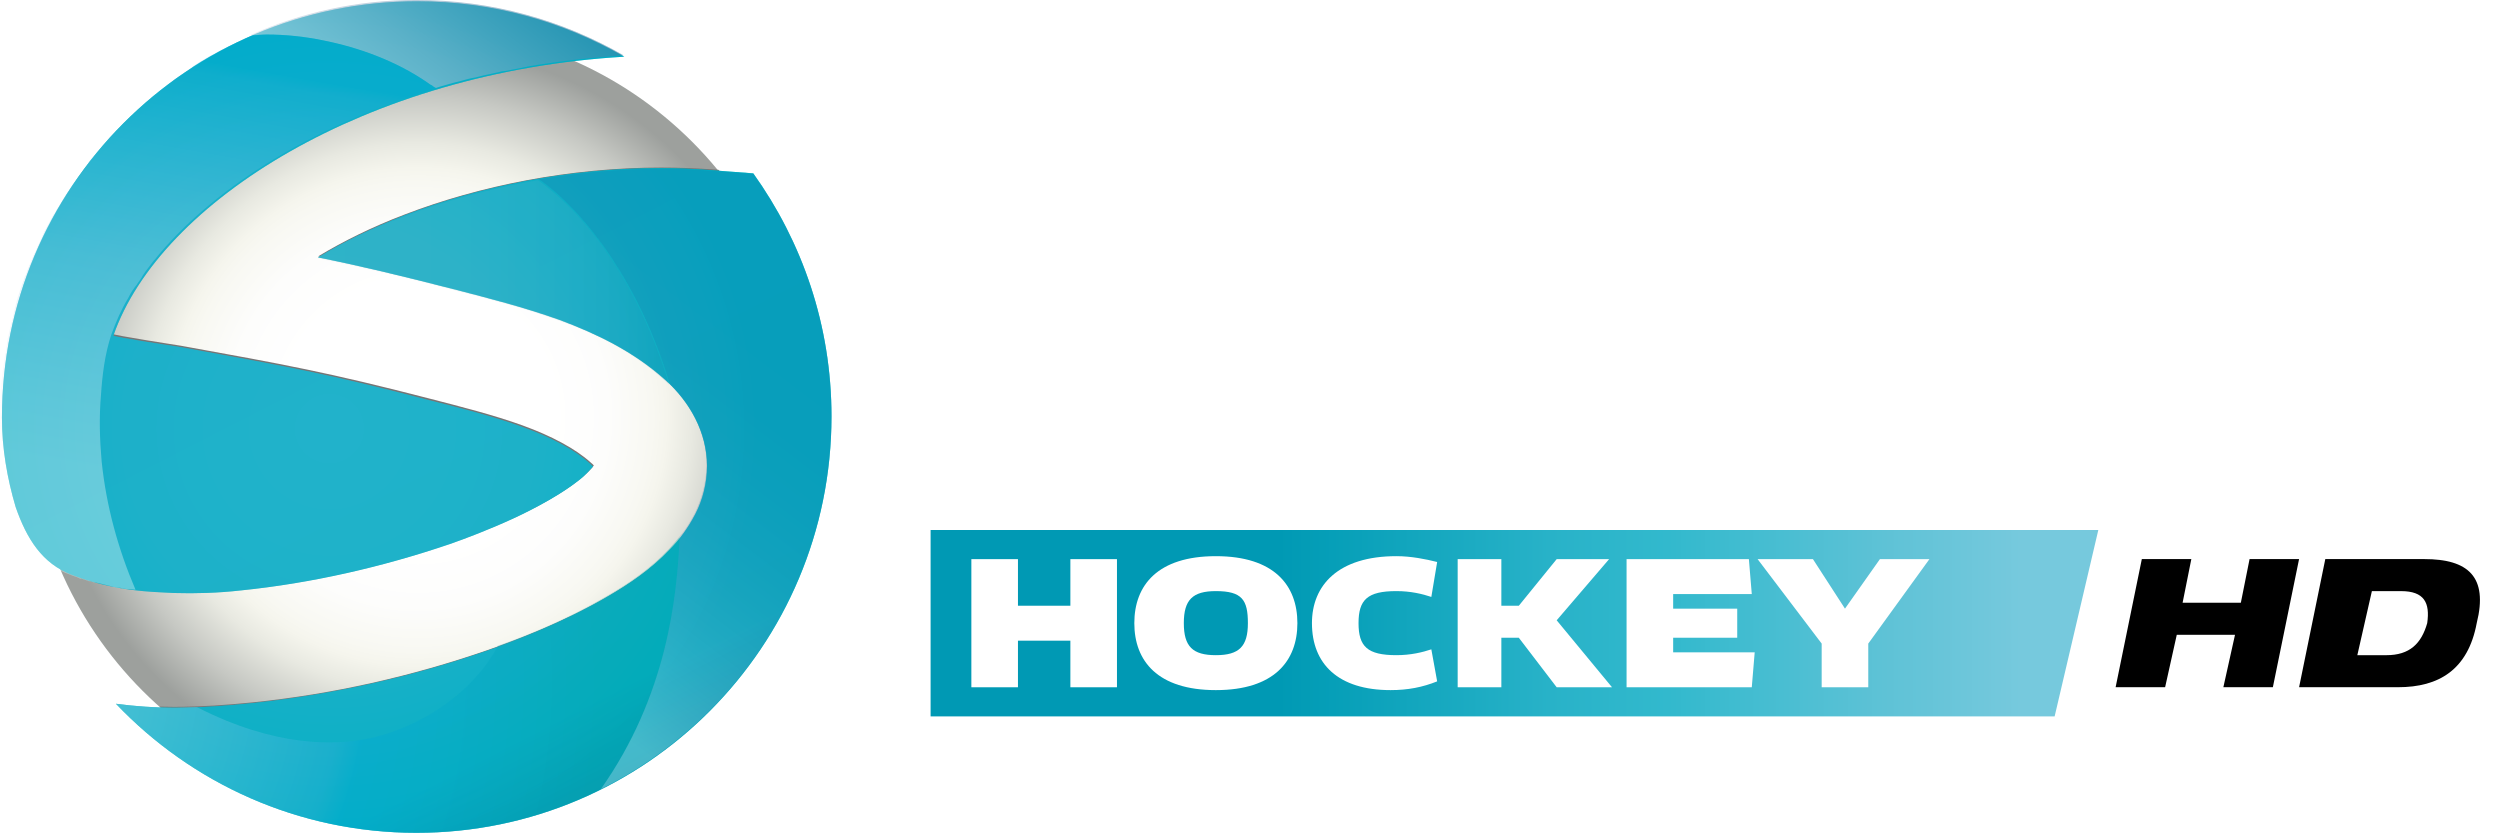 <svg width="810.52" height="270" version="1.1" viewBox="0 0 810.52 270" xml:space="preserve" xmlns="http://www.w3.org/2000/svg"><defs><radialGradient id="XMLID_8_-1" cx="391.74" cy="414.65" r="233.83" gradientTransform="matrix(.539 0 0 .539 -76.029 -88.33)" gradientUnits="userSpaceOnUse"><stop stop-color="#fff" offset=".343"/><stop stop-color="#FDFDFC" offset=".489"/><stop stop-color="#F8F8F2" offset=".603"/><stop stop-color="#F5F5ED" offset=".64"/><stop stop-color="#E8E9E1" offset=".705"/><stop stop-color="#C6C8C3" offset=".825"/><stop stop-color="#9DA09D" offset=".949"/></radialGradient><clipPath id="clipPath1658"><path d="m184.78-534.18c-129.1 0-233.8 104.7-233.8 233.8s104.7 233.8 233.8 233.8c129.2 0 233.8-104.7 233.8-233.8 0.1-129.1-104.6-233.8-233.8-233.8z"/></clipPath><filter id="filter1583" x="-.048" y="-.048" width="1.096" height="1.096" color-interpolation-filters="sRGB"><feGaussianBlur stdDeviation="10.023"/></filter><radialGradient id="SVGID_5_-8" cx="287.42" cy="299.37" r="65.781" gradientTransform="matrix(2.1 -.001 .001 2.105 -497.09 -490.93)" gradientUnits="userSpaceOnUse"><stop stop-color="#40B9C1" offset="0"/><stop stop-color="#37B7BE" offset=".487"/><stop stop-color="#07B2B6" offset=".947"/><stop stop-color="#00B1B5" offset="1"/></radialGradient><linearGradient id="SVGID_6_-9" x1="276.75" x2="334.25" y1="249.36" y2="361.76" gradientTransform="matrix(2.113 -.001 .001 2.113 -499.01 -491.98)" gradientUnits="userSpaceOnUse"><stop stop-color="#00A9D7" offset="0"/><stop stop-color="#00ABD1" offset=".824"/><stop stop-color="#1B70A3" offset="1"/></linearGradient><radialGradient id="SVGID_7_-0" cx="267.58" cy="438.37" r="149.21" gradientTransform="matrix(1.356 -.001 .001 1.359 -369.32 -375.08)" gradientUnits="userSpaceOnUse"><stop stop-color="#fff" offset="0"/><stop stop-color="#D4E9F6" offset=".175"/><stop stop-color="#35AFDA" offset=".575"/><stop stop-color="#00A9D7" offset=".615"/><stop stop-color="#00A7C9" offset=".739"/><stop stop-color="#00A1A4" offset=".996"/><stop stop-color="#00A0A4" offset="1"/></radialGradient><linearGradient id="SVGID_8_-9" x1="285.23" x2="315.33" y1="263.5" y2="223.71" gradientTransform="matrix(2.113 -.001 .001 2.113 -499.01 -491.98)" gradientUnits="userSpaceOnUse"><stop stop-color="#fff" offset=".005"/><stop stop-color="#E4E9F1" offset=".176"/><stop stop-color="#9CB3CA" offset=".551"/><stop stop-color="#3D7FA3" offset=".929"/></linearGradient><linearGradient id="SVGID_9_-8" x1="310.14" x2="373.8" y1="330.28" y2="246.51" gradientTransform="matrix(2.113 -.001 .001 2.113 -499.01 -491.98)" gradientUnits="userSpaceOnUse"><stop stop-color="#fff" offset=".005"/><stop stop-color="#ECEFF6" offset=".029"/><stop stop-color="#C4CEE2" offset=".083"/><stop stop-color="#9EB2D1" offset=".141"/><stop stop-color="#7D9CC2" offset=".201"/><stop stop-color="#5E8BB6" offset=".265"/><stop stop-color="#457EAE" offset=".333"/><stop stop-color="#3076A7" offset=".409"/><stop stop-color="#2171A4" offset=".497"/><stop stop-color="#1B70A3" offset=".626"/></linearGradient><linearGradient id="SVGID_10_-5" x1="263.05" x2="281.97" y1="306.69" y2="199.92" gradientTransform="matrix(2.113 0 0 2.113 -499.01 -491.83)" gradientUnits="userSpaceOnUse"><stop stop-color="#fff" offset="0"/><stop stop-color="#EBF5FB" offset=".094"/><stop stop-color="#B3D9EF" offset=".292"/><stop stop-color="#1BACD9" offset=".578"/><stop stop-color="#00A9D7" offset=".593"/></linearGradient><filter id="filter1952" x="-.038" y="-.065" width="1.076" height="1.131" color-interpolation-filters="sRGB"><feGaussianBlur stdDeviation="3.363"/></filter><linearGradient id="SVGID_13_-9" x1="284.92" x2="338.95" y1="275.98" y2="275.98" gradientUnits="userSpaceOnUse"><stop stop-color="#76C7D1" offset="0"/><stop stop-color="#74C5D0" offset=".308"/><stop stop-color="#6EBFCE" offset=".479"/><stop stop-color="#63B5C9" offset=".616"/><stop stop-color="#54A7C2" offset=".734"/><stop stop-color="#4295B9" offset=".842"/><stop stop-color="#2B7FAC" offset=".939"/><stop stop-color="#1B70A3" offset="1"/></linearGradient>
		<linearGradient id="SVGID_91_" x1="-348.67" x2="-348.51" y1="325.84" y2="325.84" gradientTransform="matrix(-240.58 0 0 240.58 -83782 -78355)" gradientUnits="userSpaceOnUse">
		<stop stop-color="#76C9DD" offset="0"/>
		<stop stop-color="#76C9DD" offset=".099"/>
		<stop stop-color="#5EC2D6" offset=".216"/>
		<stop stop-color="#32B9CD" offset=".401"/>
		<stop stop-color="#28B2C8" offset=".504"/>
		<stop stop-color="#069FB8" offset=".689"/>
		<stop stop-color="#0099B4" offset=".736"/>
		<stop stop-color="#0099B4" offset="1"/>
	</linearGradient>
	</defs>
<g transform="translate(-4.82e-6 3.92e-6)"><g transform="translate(.377 .018)"><path d="m134.94 9.049c-69.533 0-125.92 56.391-125.92 125.92s56.391 125.92 125.92 125.92c69.587 0 125.92-56.391 125.92-125.92 0.054-69.533-56.338-125.92-125.92-125.92z" fill="url(#XMLID_8_-1)" stroke-width=".539"/><g transform="matrix(.539 0 0 .539 35.417 296.76)" clip-path="url(#clipPath1658)" fill="#757576" filter="url(#filter1583)"><path d="m3.4-127.63c11.8 1.5 23.5 2.2 34.9 2.2 16.4 0 32.3-1.2 47.1-2.7 48.2-4.9 95.9-15.7 141.3-31.4 16.1-5.6 45.1-16.4 72.3-32.1 13.7-8 27-17 38.5-29 5.7-6 11.1-12.9 15.3-21.2s7.2-18.3 7.2-29.2c0.2-20.3-10.8-38.9-25.3-51.7-19.3-17.4-41.8-28-63.8-36s-43.9-13.3-62.3-18.1c-33.8-8.8-58.2-14.4-83.6-19.6 15.3-9.2 32.7-17.8 51.6-25 45.7-17.6 100.1-28.4 154.7-28.4 10.2 0 20.5 0.4 30.7 1.1l25.9 2c29.7 41.2 47.2 91.7 47.2 146.3 0 138.4-112.2 250.6-250.6 250.6-71.1 0-135.5-29.9-181.1-77.8zm-26.8-77.8c26.8 10.2 47.6 10.4 61.6 10.9 13.1 0.5 26.9 0 40.4-1.4 42.6-4.3 85.3-14 125.9-28 9-3.1 23.5-8.5 38.2-15.3 14.7-6.7 29.7-15.1 39.2-22.8 4.3-3.3 7.3-6.5 8.9-8.6-0.5-0.5-1-1.1-1.8-1.7-9.1-8.3-23.7-16.1-41.1-22.4s-37.2-11.3-56.2-16.2c-60.3-15.6-86.7-20.4-149.2-31.7 0 0-41.5-6.4-41.3-7.2 27.8-80.3 153-158.8 308.6-167.7-36.8-21.3-79.3-33.5-124.9-33.5-138.4 0-250.6 112.2-250.6 250.6 0 18.5 3.1 36.5 8.3 53.6 6.8 20 16.4 34.8 34 41.4z"/><path d="m260-442.63c48.5 36.1 70.9 99.7 77.7 122.7-19.2-18.5-44.7-30.9-66.7-38.8-22-8-43.9-13.3-62.3-18.1-33.8-8.8-58.2-14.4-83.6-19.6 15.3-9.2 32.7-17.8 51.7-25 25.1-9.7 52.9-17.3 81.9-22.2 0 0 0.8 0.6 1.3 1z" opacity=".17"/><path d="m51.6-125.63c-4.1 0.1-9.4 0.3-13.5 0.3-11.4 0-23.1-0.7-34.9-2.2 45.6 47.9 110 77.8 181.4 77.8 40 0 77.8-9.4 111.4-26.1 40.1-55.9 46.1-115.3 47.9-152.1-2.1 2.6-4.2 5.1-6.5 7.4-11.5 12-24.9 21.1-38.5 29-23.4 13.5-48.2 23.4-64.9 29.5-14.4 27.6-45.1 48.8-77.4 55.6-21 4.4-56.6 5.5-104.4-18.8z" opacity=".31"/><path d="m-57.5-246.73c4.8 14 11.9 28.1 24.6 36.5 7.2 4.8 15.7 7.3 23.9 9.6 8 2.2 16.2 3.8 24.5 4.7-10.6-24.7-17.8-50.7-20.3-77.5-1.2-13.3-1.4-26.7-0.3-39.9 1-12.1 2.6-24.8 6.2-36.4 3.4-10.9 9.2-21.3 15.5-30.8 7.2-11 15.7-21 24.9-30.3 18.6-18.8 40.3-34.7 63.2-47.9 29.1-16.7 60.1-29.5 92.2-39.2-19.6-15.1-44.1-24.1-68.1-29.1-11.2-2.3-22.6-3.7-34.1-3.6-2.5 0-4.9 0.1-7.4 0.3-0.9 0.1-2.3 0-3.1 0.3-1.6 0.7-3.1 1.4-4.7 2.1-5.9 2.7-11.7 5.7-17.4 8.9-45.3 25.5-82.2 65.1-104.3 112.2-10.6 22.6-17.8 46.8-21.2 71.6-3.7 26.4-3.3 53.2 3.3 79.1 0.8 3.2 1.6 6.3 2.6 9.4" opacity=".31"/><path d="m388.2-446.63-25.9-2c-10.2-0.7-20.4-1.1-30.7-1.1-24.5 0-49 2.2-72.7 6.2 29.4 20.8 61.7 65 79 123.7h-0.1v0.1c-0.1-0.1-0.2-0.1-0.2-0.2 13.1 12.7 22.6 30.2 22.5 49.1 0 10.9-3 20.9-7.2 29.2-2.6 5.1-5.6 9.7-8.9 13.8-1.8 36.8-7.7 96.3-47.9 152.1 82.5-41 139.2-126.1 139.2-224.5 0.1-54.7-17.4-105.2-47.1-146.4z" opacity=".15"/></g></g><path d="m37.606 228.17c6.338 0.845 12.676 1.268 18.803 1.268 8.873 0 17.324-0.634 25.352-1.479 25.986-2.747 51.549-8.451 75.845-16.901 8.662-2.958 24.296-8.873 38.873-17.324 7.394-4.225 14.577-9.085 20.704-15.634 3.169-3.169 5.915-6.972 8.239-11.408 2.324-4.437 3.803-9.93 3.803-15.634 0-10.986-5.704-20.916-13.521-27.887-10.352-9.296-22.394-15-34.225-19.437-11.831-4.225-23.662-7.183-33.38-9.718-18.169-4.648-31.268-7.817-45-10.563 8.239-5.07 17.535-9.507 27.676-13.521 24.507-9.507 53.873-15.423 83.028-15.423 5.493 0 10.986 0.211 16.479 0.634l13.944 1.056c15.845 22.183 25.352 49.225 25.352 78.803 0 74.577-60.211 135-134.58 135-38.239 0-72.887-16.056-97.394-41.831zm-14.366-41.831c14.366 5.493 25.563 5.493 33.169 5.915 6.972 0.211 14.366 0 21.761-0.845 22.817-2.324 45.845-7.606 67.606-15 4.859-1.69 12.676-4.648 20.493-8.239 7.817-3.592 16.056-8.239 21.127-12.254 2.324-1.69 3.803-3.592 4.859-4.648-0.211-0.211-0.634-0.634-0.845-0.845-4.859-4.437-12.676-8.662-22.183-12.042-9.296-3.38-20.07-6.127-30.211-8.662-32.324-8.451-46.479-10.986-80.07-17.113 0 0-22.394-3.38-22.183-3.803 15-43.31 82.183-85.563 165.63-90.423-19.859-11.408-42.676-17.958-67.183-17.958-74.366 0-134.58 60.423-134.58 135 0 9.93 1.69 19.648 4.437 28.944 3.591 10.352 8.662 18.38 18.169 21.972z" fill="url(#SVGID_5_-8)" stroke-width="2.113"/><path d="m37.606 228.17c6.338 0.845 12.676 1.268 18.803 1.268 8.873 0 17.324-0.634 25.352-1.479 25.986-2.747 51.549-8.451 75.845-16.901 8.662-2.958 24.296-8.873 38.873-17.324 7.394-4.225 14.577-9.085 20.704-15.634 3.169-3.169 5.915-6.972 8.239-11.408 2.324-4.437 3.803-9.93 3.803-15.634 0-10.986-5.704-20.916-13.521-27.887-10.352-9.296-22.394-15-34.225-19.437-11.831-4.225-23.662-7.183-33.38-9.718-18.169-4.648-31.268-7.817-45-10.563 8.239-5.07 17.535-9.507 27.676-13.521 24.507-9.507 53.873-15.423 83.028-15.423 5.493 0 10.986 0.211 16.479 0.634l13.944 1.056c15.845 22.183 25.352 49.225 25.352 78.803 0 74.577-60.211 135-134.58 135-38.239 0-72.887-16.056-97.394-41.831zm-14.366-41.831c14.366 5.493 25.563 5.493 33.169 5.915 6.972 0.211 14.366 0 21.761-0.845 22.817-2.324 45.845-7.606 67.606-15 4.859-1.69 12.676-4.648 20.493-8.239 7.817-3.592 16.056-8.239 21.127-12.254 2.324-1.69 3.803-3.592 4.859-4.648-0.211-0.211-0.634-0.634-0.845-0.845-4.859-4.437-12.676-8.662-22.183-12.042-9.296-3.38-20.07-6.127-30.211-8.662-32.324-8.451-46.479-10.986-80.07-17.113 0 0-22.394-3.38-22.183-3.803 15-43.31 82.183-85.563 165.63-90.423-19.859-11.408-42.676-17.958-67.183-17.958-74.366 0-134.58 60.423-134.58 135 0 9.93 1.69 19.648 4.437 28.944 3.591 10.352 8.662 18.38 18.169 21.972z" fill="url(#SVGID_6_-9)" opacity=".48" stroke-width="2.113"/><path d="m63.592 229.23c-2.113 0-5.07 0.211-7.183 0.211-6.127 0-12.465-0.423-18.803-1.268 24.507 25.775 59.155 41.831 97.394 41.831 21.549 0 41.831-5.07 59.789-14.155 21.549-30 24.718-62.113 25.563-81.972-1.056 1.479-2.324 2.747-3.38 4.014-6.127 6.549-13.31 11.408-20.704 15.634-12.676 7.394-25.775 12.676-34.859 15.845-7.817 14.789-24.296 26.197-41.62 30-11.197 2.324-30.423 2.958-55.986-10.141z" fill="url(#SVGID_7_-0)" opacity=".31" stroke-width="2.113"/><path d="m82.394 11.408c1.268 0 2.747-0.211 4.014-0.211 6.127 0 12.254 0.634 18.38 1.901 11.831 2.324 23.662 6.761 33.592 13.521 0.634 0.423 1.056 0.845 1.69 1.056 0.423 0.423 0.845 0.634 1.268 0.845l1.268-0.423c1.479-0.423 2.958-0.845 4.437-1.268 0.845-0.211 1.69-0.423 2.535-0.634 1.479-0.423 2.958-0.845 4.437-1.056 0.845-0.211 1.69-0.423 2.535-0.634 1.69-0.423 3.169-0.634 4.859-1.056 0.845-0.211 1.479-0.423 2.324-0.423 1.901-0.423 3.592-0.634 5.493-1.056 0.634-0.211 1.268-0.211 1.901-0.423 4.859-0.845 9.718-1.479 14.577-2.113 5.493-0.634 10.986-1.056 16.479-1.479-19.859-11.408-42.676-17.958-67.183-17.958-19.225 0-37.394 4.014-53.873 11.408h1.268z" fill="url(#SVGID_8_-9)" opacity=".57" stroke-width="2.113"/><path d="m244.23 56.408-13.944-1.056c-5.493-0.423-10.986-0.634-16.479-0.634-13.099 0-26.408 1.268-39.085 3.38 15.845 11.197 33.169 35.07 42.465 66.549l-0.211-0.211c6.972 6.761 12.254 16.268 12.042 26.408 0 5.915-1.69 11.197-3.803 15.634-1.479 2.747-2.958 5.282-4.859 7.394-0.845 19.859-4.225 51.761-25.563 81.972 44.366-22.183 74.789-68.028 74.789-120.85 0-29.366-9.507-56.62-25.352-78.592z" fill="url(#SVGID_9_-8)" opacity=".25" stroke-width="2.113"/><path d="m104.79 13.099h-0.211c-5.915-1.268-12.042-1.901-17.958-1.901-1.268 0-2.747 0-4.014 0.211-0.423 0-0.845 0-1.268 0.211-0.845 0.423-1.69 0.845-2.747 1.268-1.268 0.634-2.747 1.268-4.014 1.901-0.845 0.423-1.69 0.845-2.535 1.268-0.845 0.423-1.901 1.056-2.747 1.479-0.845 0.423-1.479 0.845-2.324 1.268-0.845 0.634-1.901 1.056-2.747 1.69-0.634 0.423-1.479 0.845-2.113 1.479-1.479 1.056-2.958 2.113-4.648 3.169-0.634 0.423-1.268 0.845-1.901 1.479-0.845 0.634-1.69 1.268-2.535 1.901-0.634 0.423-1.268 1.056-1.901 1.479-0.845 0.634-1.69 1.268-2.535 2.113-0.634 0.423-1.056 0.845-1.479 1.268-1.479 1.268-2.958 2.747-4.437 4.014l-5.704 5.704c-0.845 0.845-1.479 1.479-2.113 2.324-0.423 0.634-1.056 1.268-1.479 1.69-1.268 1.479-2.324 2.958-3.591 4.225-0.634 0.634-1.056 1.268-1.479 2.113-0.634 0.845-1.268 1.69-1.901 2.535-0.634 0.845-1.056 1.479-1.69 2.324-0.634 0.845-1.056 1.479-1.69 2.324-0.845 1.479-1.901 2.747-2.747 4.225-0.423 0.634-0.845 1.479-1.268 2.113-0.634 0.845-1.056 1.901-1.69 2.747-0.423 0.845-0.845 1.479-1.268 2.324-0.634 1.056-1.056 2.113-1.69 3.169-0.211 0.634-0.634 1.268-0.845 1.901-0.845 1.69-1.479 3.38-2.324 5.07-0.211 0.634-0.634 1.268-0.845 1.901-0.423 1.268-1.056 2.324-1.479 3.591-0.211 0.634-0.423 1.479-0.845 2.113-0.423 1.479-1.056 2.747-1.479 4.225-0.211 0.423-0.211 0.845-0.423 1.268-0.634 1.901-1.056 3.592-1.479 5.493-0.211 0.634-0.211 1.268-0.423 1.901-0.423 1.479-0.634 2.747-1.056 4.225-0.211 0.634-0.211 1.268-0.423 1.901-0.423 1.69-0.634 3.591-0.845 5.282 0 0.211 0 0.423-0.211 0.634-0.211 1.901-0.634 4.014-0.845 5.915 0 0.634-0.211 1.268-0.211 1.69-0.211 1.479-0.211 2.958-0.423 4.648v1.901c0 2.113-0.211 4.225-0.211 6.338 0 9.93 1.69 19.648 4.437 28.944 0.423 1.268 0.845 2.324 1.268 3.38 0.211 0.423 0.211 0.634 0.423 1.056 0.423 0.845 0.634 1.69 1.056 2.324 0.211 0.423 0.211 0.634 0.423 1.056 0.423 1.056 1.056 1.901 1.69 2.958 0 0.211 0.211 0.211 0.211 0.423 0.423 0.845 1.056 1.69 1.69 2.324 0.211 0.211 0.423 0.634 0.634 0.845 0.423 0.634 0.845 1.056 1.479 1.69 0.211 0.211 0.423 0.634 0.845 0.845 0.634 0.634 1.479 1.268 2.113 1.901h0.211c0.845 0.634 1.901 1.268 2.958 1.901 1.056 0.634 2.113 1.056 3.38 1.479 0.845 0.423 1.901 0.634 2.747 1.056 0.211 0.211 0.634 0.211 0.845 0.211l1.901 0.634c0.423 0.211 0.634 0.211 1.056 0.211 0.634 0.211 1.056 0.423 1.69 0.423 0.423 0 0.634 0.211 1.056 0.211 0.634 0.211 1.056 0.211 1.69 0.423 0.211 0 0.634 0.211 0.845 0.211 0.634 0.211 1.056 0.211 1.69 0.423 0.211 0 0.423 0.211 0.845 0.211 0.634 0.211 1.056 0.211 1.69 0.211 0.211 0 0.423 0 0.634 0.211 0.634 0 1.268 0.211 1.901 0.211h0.423c0.634 0 1.479 0.211 2.113 0.211-5.704-13.31-9.507-27.254-10.986-41.62-0.634-7.183-0.845-14.366-0.211-21.549 0.423-6.549 1.268-13.31 3.38-19.648 1.479-4.014 3.169-8.028 5.493-11.831 0-0.211 0.211-0.211 0.211-0.423 0.634-1.268 1.479-2.535 2.324-3.592l0.211-0.211c0-0.211 0.211-0.211 0.211-0.423 0.634-0.845 1.268-1.69 1.69-2.535 1.056-1.69 2.324-3.169 3.592-4.859l0.211-0.211c0.634-0.845 1.268-1.479 1.901-2.324 18.803-21.972 50.282-41.62 89.155-53.239-10.141-8.028-23.451-12.887-36.338-15.634z" fill="url(#SVGID_10_-5)" opacity=".34" stroke-width="2.113"/><path transform="matrix(.539 0 0 .539 -76.244 -88.009)" d="m466.9 272.4c48.5 36.1 70.9 99.7 77.7 122.7-19.2-18.5-44.7-30.9-66.7-38.8-22-8-43.9-13.3-62.3-18.1-33.8-8.8-58.2-14.4-83.6-19.6 15.3-9.2 32.7-17.8 51.7-25 25.1-9.7 52.9-17.3 81.9-22.2 0 0 0.8 0.6 1.3 1z" fill="#757576" filter="url(#filter1952)" opacity=".17"/><g transform="matrix(2.113 0 0 2.113 -499.01 -491.83)" opacity=".17"><path d="m284.9 272.3c6.4 1.3 12.6 2.7 21.2 5 4.7 1.2 10.2 2.6 15.8 4.6s11.3 4.7 16.2 9.2c0.2 0.1 0.6 0.5 0.7 0.7-1.7-6.1-7.8-22.5-20.1-31.4-7.3 1.3-14.5 3.2-20.8 5.7-4.7 1.7-9.1 3.9-13 6.2z" fill="url(#SVGID_13_-9)"/></g></g><path d="m353.6 67.972c-0.944 1.888-21.713 57.587-21.713 57.587s-20.769-56.643-21.713-57.587h-26.434c1.888 3.776 37.762 88.741 38.706 90.629h17.937c0.944-1.888 37.762-86.853 38.706-90.629h-25.49z" fill="#fff" stroke-width="9.441"/><path d="m396.08 67.972v89.685h25.49v-89.685h-25.49z" fill="#fff" stroke-width="9.441"/><path d="m476.33 68.916c-0.944 1.888-37.762 86.853-38.706 90.629h26.434c0.944-0.944 3.776-10.385 3.776-10.385h35.874s2.832 8.496 3.776 10.385h26.434c-1.888-3.776-37.762-88.741-38.706-90.629h-18.881zm9.441 32.098 11.329 31.154h-23.601z" fill="#fff" stroke-width="9.441"/><path d="m671.75 68.916c-0.944 1.888-37.762 86.853-38.706 90.629h26.434c0.944-0.944 3.776-10.385 3.776-10.385h35.874s2.832 8.496 3.776 10.385h26.434c-1.888-3.776-37.762-88.741-38.706-90.629h-18.881zm8.496 32.098 11.329 31.154h-23.601z" fill="#fff" stroke-width="9.441"/><path d="m576.4 67.972c-22.657 0-33.986 7.552-33.986 23.601v10.385c0 8.496 3.776 14.161 9.441 16.993 4.72 2.832 9.441 2.832 23.601 2.832h17.937c5.664 0 7.552 1.888 7.552 7.552v0.944c0 5.664-2.832 7.552-7.552 7.552h-19.825c-2.832 0-4.72-0.944-5.664-1.888-0.944-0.944-1.888-2.832-1.888-4.72-1.888 0-20.769 0.944-22.657 0.944 2.832 18.881 12.273 25.49 33.986 25.49h14.161c22.657 0 33.986-7.552 33.986-23.601v-10.385c0-8.496-2.832-14.161-9.441-16.993-4.72-2.832-9.441-2.832-23.601-2.832h-17.937c-5.664 0-7.552-1.888-7.552-7.552v-0.944c0-5.664 2.832-7.552 7.552-7.552h19.825c2.832 0 4.72 0.944 5.664 1.888 0.944 0.944 1.888 2.832 1.888 4.72 1.888 0 20.769-1.888 22.657-1.888-3.776-17.937-12.273-24.545-33.986-24.545z" fill="#fff" stroke-width="9.441"/><path d="m720.84 67.972v21.713h32.098v67.972h25.49v-67.972h32.098v-21.713h-89.685z" fill="#fff" stroke-width="9.441"/><polygon transform="matrix(9.441 0 0 9.441 -273.25 -135.94)" points="101 32.6 99.5 39 60.9 39 60.9 32.6" fill="url(#SVGID_91_)"/><polygon transform="matrix(9.441 0 0 9.441 -273.25 -135.94)" points="62.3 33.6 63.9 33.6 63.9 35.2 65.7 35.2 65.7 33.6 67.3 33.6 67.3 38 65.7 38 65.7 36.4 63.9 36.4 63.9 38 62.3 38" fill="#fff"/><path d="m394.19 223.74c-18.881 0-26.434-9.441-26.434-21.713s7.552-21.713 26.434-21.713 26.434 9.441 26.434 21.713-7.552 21.713-26.434 21.713zm0-32.098c-7.552 0-10.385 2.832-10.385 10.385s2.832 10.385 10.385 10.385 10.385-2.832 10.385-10.385-1.888-10.385-10.385-10.385z" fill="#fff" stroke-width="9.441"/><path d="m464.05 193.53c-2.832-0.944-6.608-1.888-11.329-1.888-9.441 0-12.273 2.832-12.273 10.385s2.832 10.385 12.273 10.385c4.72 0 8.496-0.944 11.329-1.888l1.888 10.385c-4.72 1.888-9.441 2.832-15.105 2.832-16.993 0-25.49-8.496-25.49-21.713 0-12.273 8.496-21.713 27.378-21.713 4.72 0 9.441 0.944 13.217 1.888z" fill="#fff" stroke-width="9.441"/><polygon transform="matrix(9.441 0 0 9.441 -273.25 -135.94)" points="79 33.6 80.5 33.6 80.5 35.2 81.1 35.2 82.4 33.6 84.2 33.6 82.4 35.7 84.3 38 82.4 38 81.1 36.3 80.5 36.3 80.5 38 79 38" fill="#fff"/><polygon transform="matrix(9.441 0 0 9.441 -273.25 -135.94)" points="89.1 34.8 86.4 34.8 86.4 35.3 88.6 35.3 88.6 36.3 86.4 36.3 86.4 36.8 89.2 36.8 89.1 38 84.8 38 84.8 33.6 89 33.6" fill="#fff"/><polygon transform="matrix(9.441 0 0 9.441 -273.25 -135.94)" points="93.1 38 91.5 38 91.5 36.5 89.3 33.6 91.2 33.6 92.3 35.3 93.5 33.6 95.2 33.6 93.1 36.5" fill="#fff"/><polygon transform="matrix(9.441 0 0 9.441 -273.25 -135.94)" points="101.6 32.6 100.3 39 114.8 39 114.8 32.6" fill="#fff"/><path d="m724.61 205.8h-18.881l-3.776 16.993h-16.049l8.496-41.538h16.049l-2.832 14.161h18.881l2.832-14.161h16.049l-8.496 41.538h-16.049z" stroke-width="9.441"/><path d="m753.88 181.26h32.098c14.161 0 20.769 5.664 16.993 20.769-2.832 15.105-12.273 20.769-25.49 20.769h-32.098zm10.385 31.154h9.441c7.552 0 11.329-3.776 13.217-10.385 0.944-6.608-0.944-10.385-8.496-10.385h-9.441z" stroke-width="9.441"/>
</svg>
